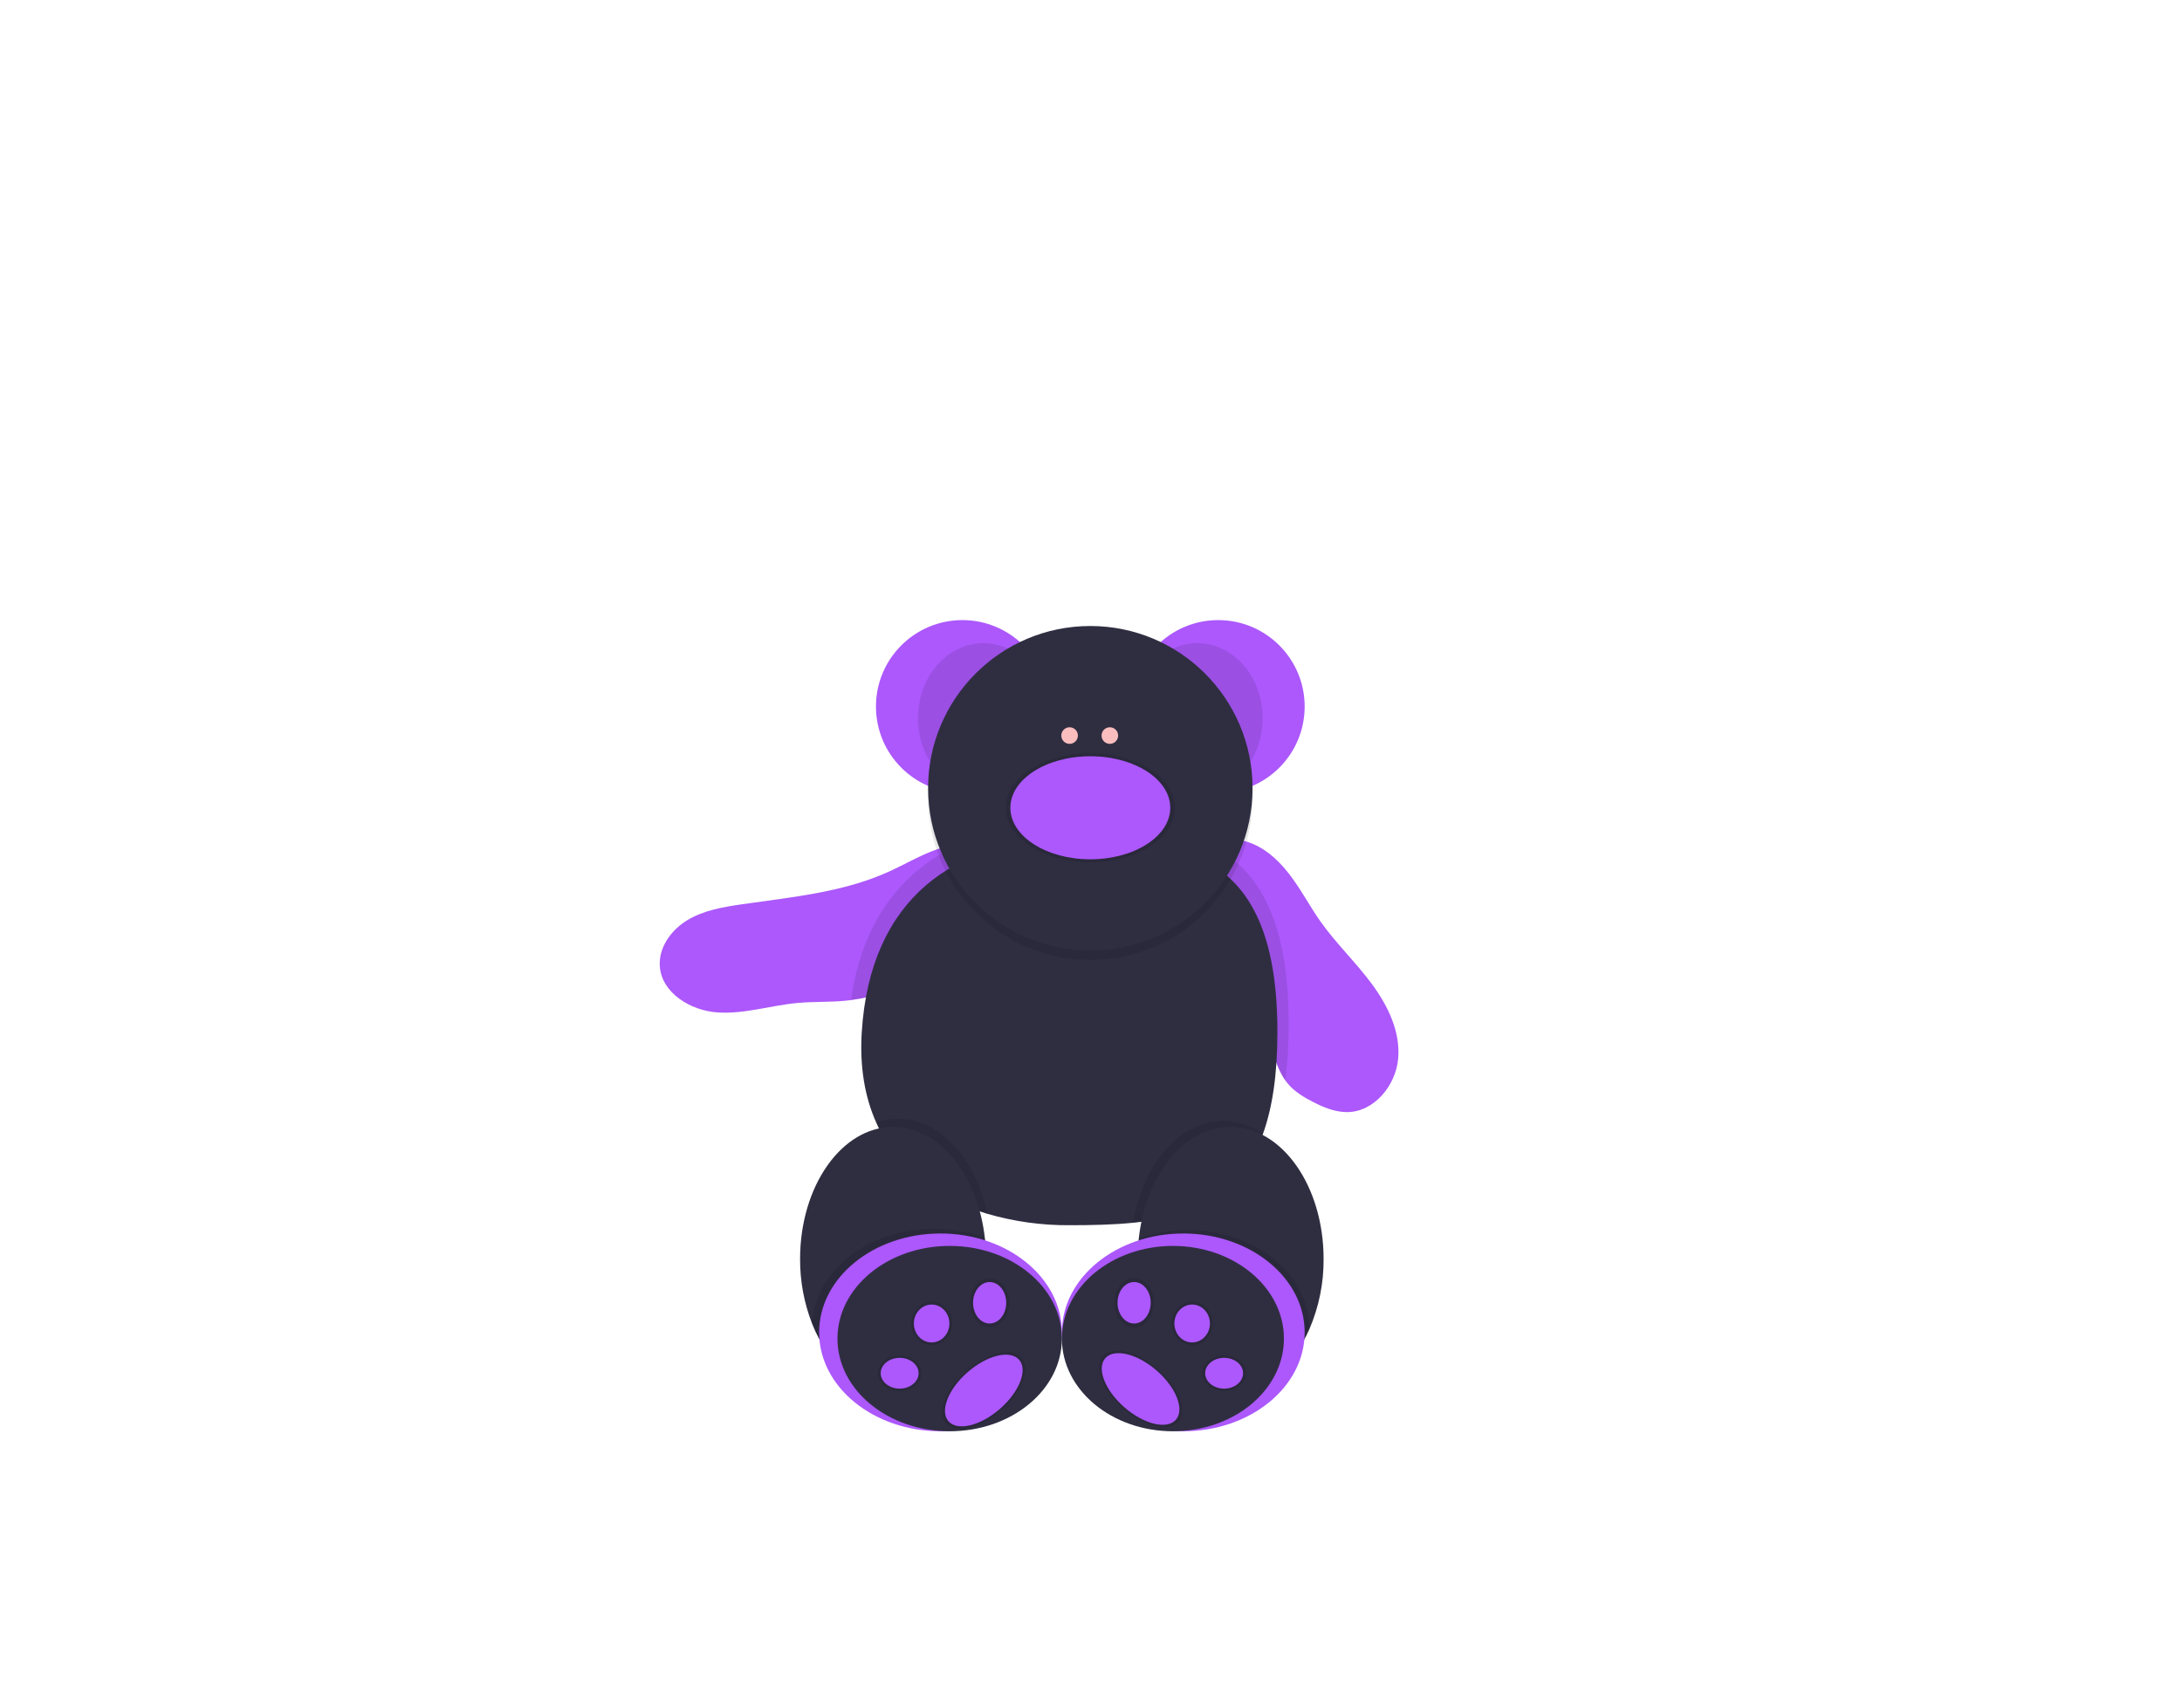 <?xml version="1.0" encoding="utf-8"?>
<svg data-name="Layer 1" width="1071.08" height="838.44" viewBox="244.707 54.596 1071.08 838.44" xmlns="http://www.w3.org/2000/svg">
  <title>teddy bear</title>
  <circle cx="717.123" cy="401.427" r="42.431" style="fill: rgb(172, 88, 252);"/>
  <circle cx="842.693" cy="401.427" r="42.431" style="fill: rgb(172, 88, 252);"/>
  <ellipse cx="832.371" cy="407.095" rx="32.118" ry="36.763" opacity="0.1" style=""/>
  <ellipse cx="727.445" cy="407.095" rx="32.118" ry="36.763" opacity="0.1" style=""/>
  <path d="M 931.019 574.349 C 929.799 587.554 919.211 600.445 905.946 600.524 C 900.042 600.524 894.463 598.211 889.218 595.525 C 884.672 593.193 880.184 590.496 876.888 586.59 C 876.406 586.019 875.963 585.439 875.54 584.838 C 870.285 577.379 869.183 567.48 864.607 559.451 C 856.391 545.015 838.836 539.17 822.678 535.322 C 805.64 531.259 788.399 528.099 771.027 525.856 C 759.219 524.321 747.224 523.219 735.396 524.675 C 710.225 527.775 687.494 542.22 662.431 545.527 C 661.584 545.635 660.738 545.733 659.882 545.822 C 652.01 546.609 644.03 546.215 636.138 546.944 C 623.001 548.154 610.071 552.484 596.905 551.588 C 583.739 550.693 569.52 542.112 568.585 528.956 C 567.925 519.686 574.223 511.017 582.194 506.245 C 590.164 501.472 599.581 499.848 608.762 498.52 C 633.136 494.987 658.16 492.744 680.596 482.668 C 688.625 479.066 696.242 474.49 704.537 471.558 C 708.227 470.231 712.062 469.35 715.961 468.931 C 720.841 468.371 725.784 469.002 730.367 470.771 L 718.559 475.258 L 833.857 467.12 L 838.403 466.805 C 843.864 466.421 849.424 466.038 854.767 467.248 C 863.958 469.334 871.496 475.927 877.311 483.366 C 883.127 490.805 887.466 499.258 892.918 506.983 C 900.583 517.807 910.295 527.017 918.158 537.684 C 926.02 548.351 932.229 561.153 931.019 574.349 Z" style="fill: rgb(172, 88, 252);"/>
  <path d="M 877.282 557.364 C 877.336 566.55 876.767 575.729 875.579 584.838 C 870.325 577.379 869.223 567.48 864.647 559.451 C 856.43 545.015 838.875 539.17 822.718 535.322 C 805.679 531.259 788.438 528.099 771.067 525.856 C 759.258 524.321 747.263 523.219 735.435 524.675 C 710.264 527.775 687.533 542.22 662.47 545.527 C 667.922 506.599 687.612 481.664 716.05 468.921 C 731.489 462.033 749.507 458.687 769.276 458.687 C 793.542 458.687 815.928 459.671 833.965 467.11 C 860.258 477.934 877.282 502.417 877.282 557.364 Z" opacity="0.1" style=""/>
  <path d="M 871.751 561.291 C 871.751 582.083 869.262 598.339 864.716 611.033 C 853.557 642.157 830.088 651.909 800.882 654.841 C 791.042 655.825 780.602 656.042 769.738 656.042 C 756.045 656.143 742.411 654.247 729.265 650.413 C 704.911 643.082 684.925 628.411 674.761 605.522 C 669.28 593.202 666.652 578.511 667.715 561.291 C 671.789 495.598 713.393 466.51 769.738 466.51 C 826.083 466.51 871.751 472.345 871.751 561.291 Z" fill="#2f2e41" style=""/>
  <circle cx="779.913" cy="446.19" r="79.637" opacity="0.1" style=""/>
  <circle cx="779.913" cy="441.535" r="79.637" fill="#2f2e41" style=""/>
  <circle cx="769.738" cy="415.675" r="4.074" fill="#fbbebe" style=""/>
  <circle cx="789.497" cy="415.675" r="4.074" fill="#fbbebe" style=""/>
  <ellipse cx="779.913" cy="451.13" rx="41.565" ry="26.785" opacity="0.1" style=""/>
  <ellipse cx="779.913" cy="451.13" rx="39.243" ry="25.289" style="fill: rgb(172, 88, 252);"/>
  <path d="M 729.265 650.413 C 704.911 643.082 684.925 628.411 674.761 605.522 C 678.197 604.332 681.809 603.723 685.447 603.722 C 706.22 603.722 723.745 623.432 729.265 650.413 Z" opacity="0.1" style=""/>
  <path d="M 728.754 672.613 C 728.754 708.402 708.325 737.42 683.125 737.42 C 666.052 737.42 651.174 724.116 643.351 704.397 C 639.401 694.268 637.397 683.484 637.446 672.613 C 637.446 636.814 657.885 607.795 683.085 607.795 C 705.826 607.795 724.69 631.412 728.144 662.369 C 728.542 665.769 728.746 669.189 728.754 672.613 Z" fill="#2f2e41" style=""/>
  <path d="M 728.754 672.613 C 728.754 708.402 708.325 737.42 683.125 737.42 C 666.052 737.42 651.174 724.116 643.351 704.397 C 644.59 678.487 670.765 657.784 702.884 657.784 C 711.54 657.735 720.132 659.276 728.232 662.33 C 728.603 665.744 728.777 669.179 728.754 672.613 Z" opacity="0.1" style=""/>
  <ellipse cx="706.377" cy="708.648" rx="59.582" ry="48.542" style="fill: rgb(172, 88, 252);"/>
  <ellipse cx="710.874" cy="711.698" rx="55.076" ry="45.491" fill="#2f2e41" style=""/>
  <ellipse cx="730.495" cy="694.114" rx="9.594" ry="11.985" opacity="0.1" style=""/>
  <ellipse cx="730.495" cy="694.114" rx="8.138" ry="10.175" style="fill: rgb(172, 88, 252);"/>
  <ellipse cx="702.018" cy="704.288" rx="10.086" ry="10.755" opacity="0.1" style=""/>
  <ellipse cx="702.018" cy="704.288" rx="8.718" ry="9.299" style="fill: rgb(172, 88, 252);"/>
  <ellipse cx="686.323" cy="728.702" rx="10.755" ry="8.738" opacity="0.1" style=""/>
  <ellipse cx="686.323" cy="728.702" rx="9.299" ry="7.557" style="fill: rgb(172, 88, 252);"/>
  <ellipse cx="663.25" cy="756.69" rx="24.581" ry="12.851" transform="matrix(0.755, -0.656, 0.656, 0.755, -269.516, 600.972)" opacity="0.1" style=""/>
  <ellipse cx="663.25" cy="756.69" rx="22.977" ry="12.005" transform="matrix(0.755, -0.656, 0.656, 0.755, -269.516, 600.972)" style="fill: rgb(172, 88, 252);"/>
  <path d="M 864.716 611.033 C 853.557 642.157 830.088 651.909 800.882 654.841 C 805.606 626.206 823.702 604.883 845.301 604.883 C 852.242 604.941 859.006 607.083 864.716 611.033 Z" opacity="0.1" style=""/>
  <path d="M 894.423 672.613 C 894.507 684.453 892.131 696.18 887.447 707.054 C 879.378 725.297 865.08 737.42 848.794 737.42 C 823.594 737.42 803.165 708.402 803.165 672.613 C 803.159 669.244 803.34 665.876 803.706 662.527 C 807.121 631.52 826.004 607.795 848.794 607.795 C 873.995 607.795 894.423 636.814 894.423 672.613 Z" fill="#2f2e41" style=""/>
  <path d="M 887.447 706.906 L 887.447 707.054 C 879.378 725.297 865.08 737.42 848.794 737.42 C 823.594 737.42 803.165 708.402 803.165 672.613 C 803.159 669.244 803.34 665.876 803.706 662.527 C 811.458 659.759 819.633 658.359 827.864 658.394 C 860.77 658.394 887.447 680.091 887.447 706.906 Z" opacity="0.1" style=""/>
  <ellipse cx="825.542" cy="708.648" rx="59.582" ry="48.542" style="fill: rgb(172, 88, 252);"/>
  <ellipse cx="820.454" cy="711.698" rx="54.495" ry="45.491" fill="#2f2e41" style=""/>
  <ellipse cx="801.414" cy="694.114" rx="9.761" ry="12.212" opacity="0.1" style=""/>
  <ellipse cx="801.414" cy="694.114" rx="8.138" ry="10.175" style="fill: rgb(172, 88, 252);"/>
  <ellipse cx="829.901" cy="704.288" rx="10.086" ry="10.755" opacity="0.1" style=""/>
  <ellipse cx="829.901" cy="704.288" rx="8.718" ry="9.299" style="fill: rgb(172, 88, 252);"/>
  <ellipse cx="845.596" cy="728.702" rx="10.755" ry="8.738" opacity="0.1" style=""/>
  <ellipse cx="845.596" cy="728.702" rx="9.299" ry="7.557" style="fill: rgb(172, 88, 252);"/>
  <ellipse cx="741.42" cy="756.69" rx="12.851" ry="24.581" transform="matrix(0.656, -0.755, 0.755, 0.656, -253.085, 799.819)" opacity="0.1" style=""/>
  <ellipse cx="741.42" cy="756.69" rx="12.005" ry="22.977" transform="matrix(0.656, -0.755, 0.755, 0.656, -253.085, 799.819)" style="fill: rgb(172, 88, 252);"/>
</svg>